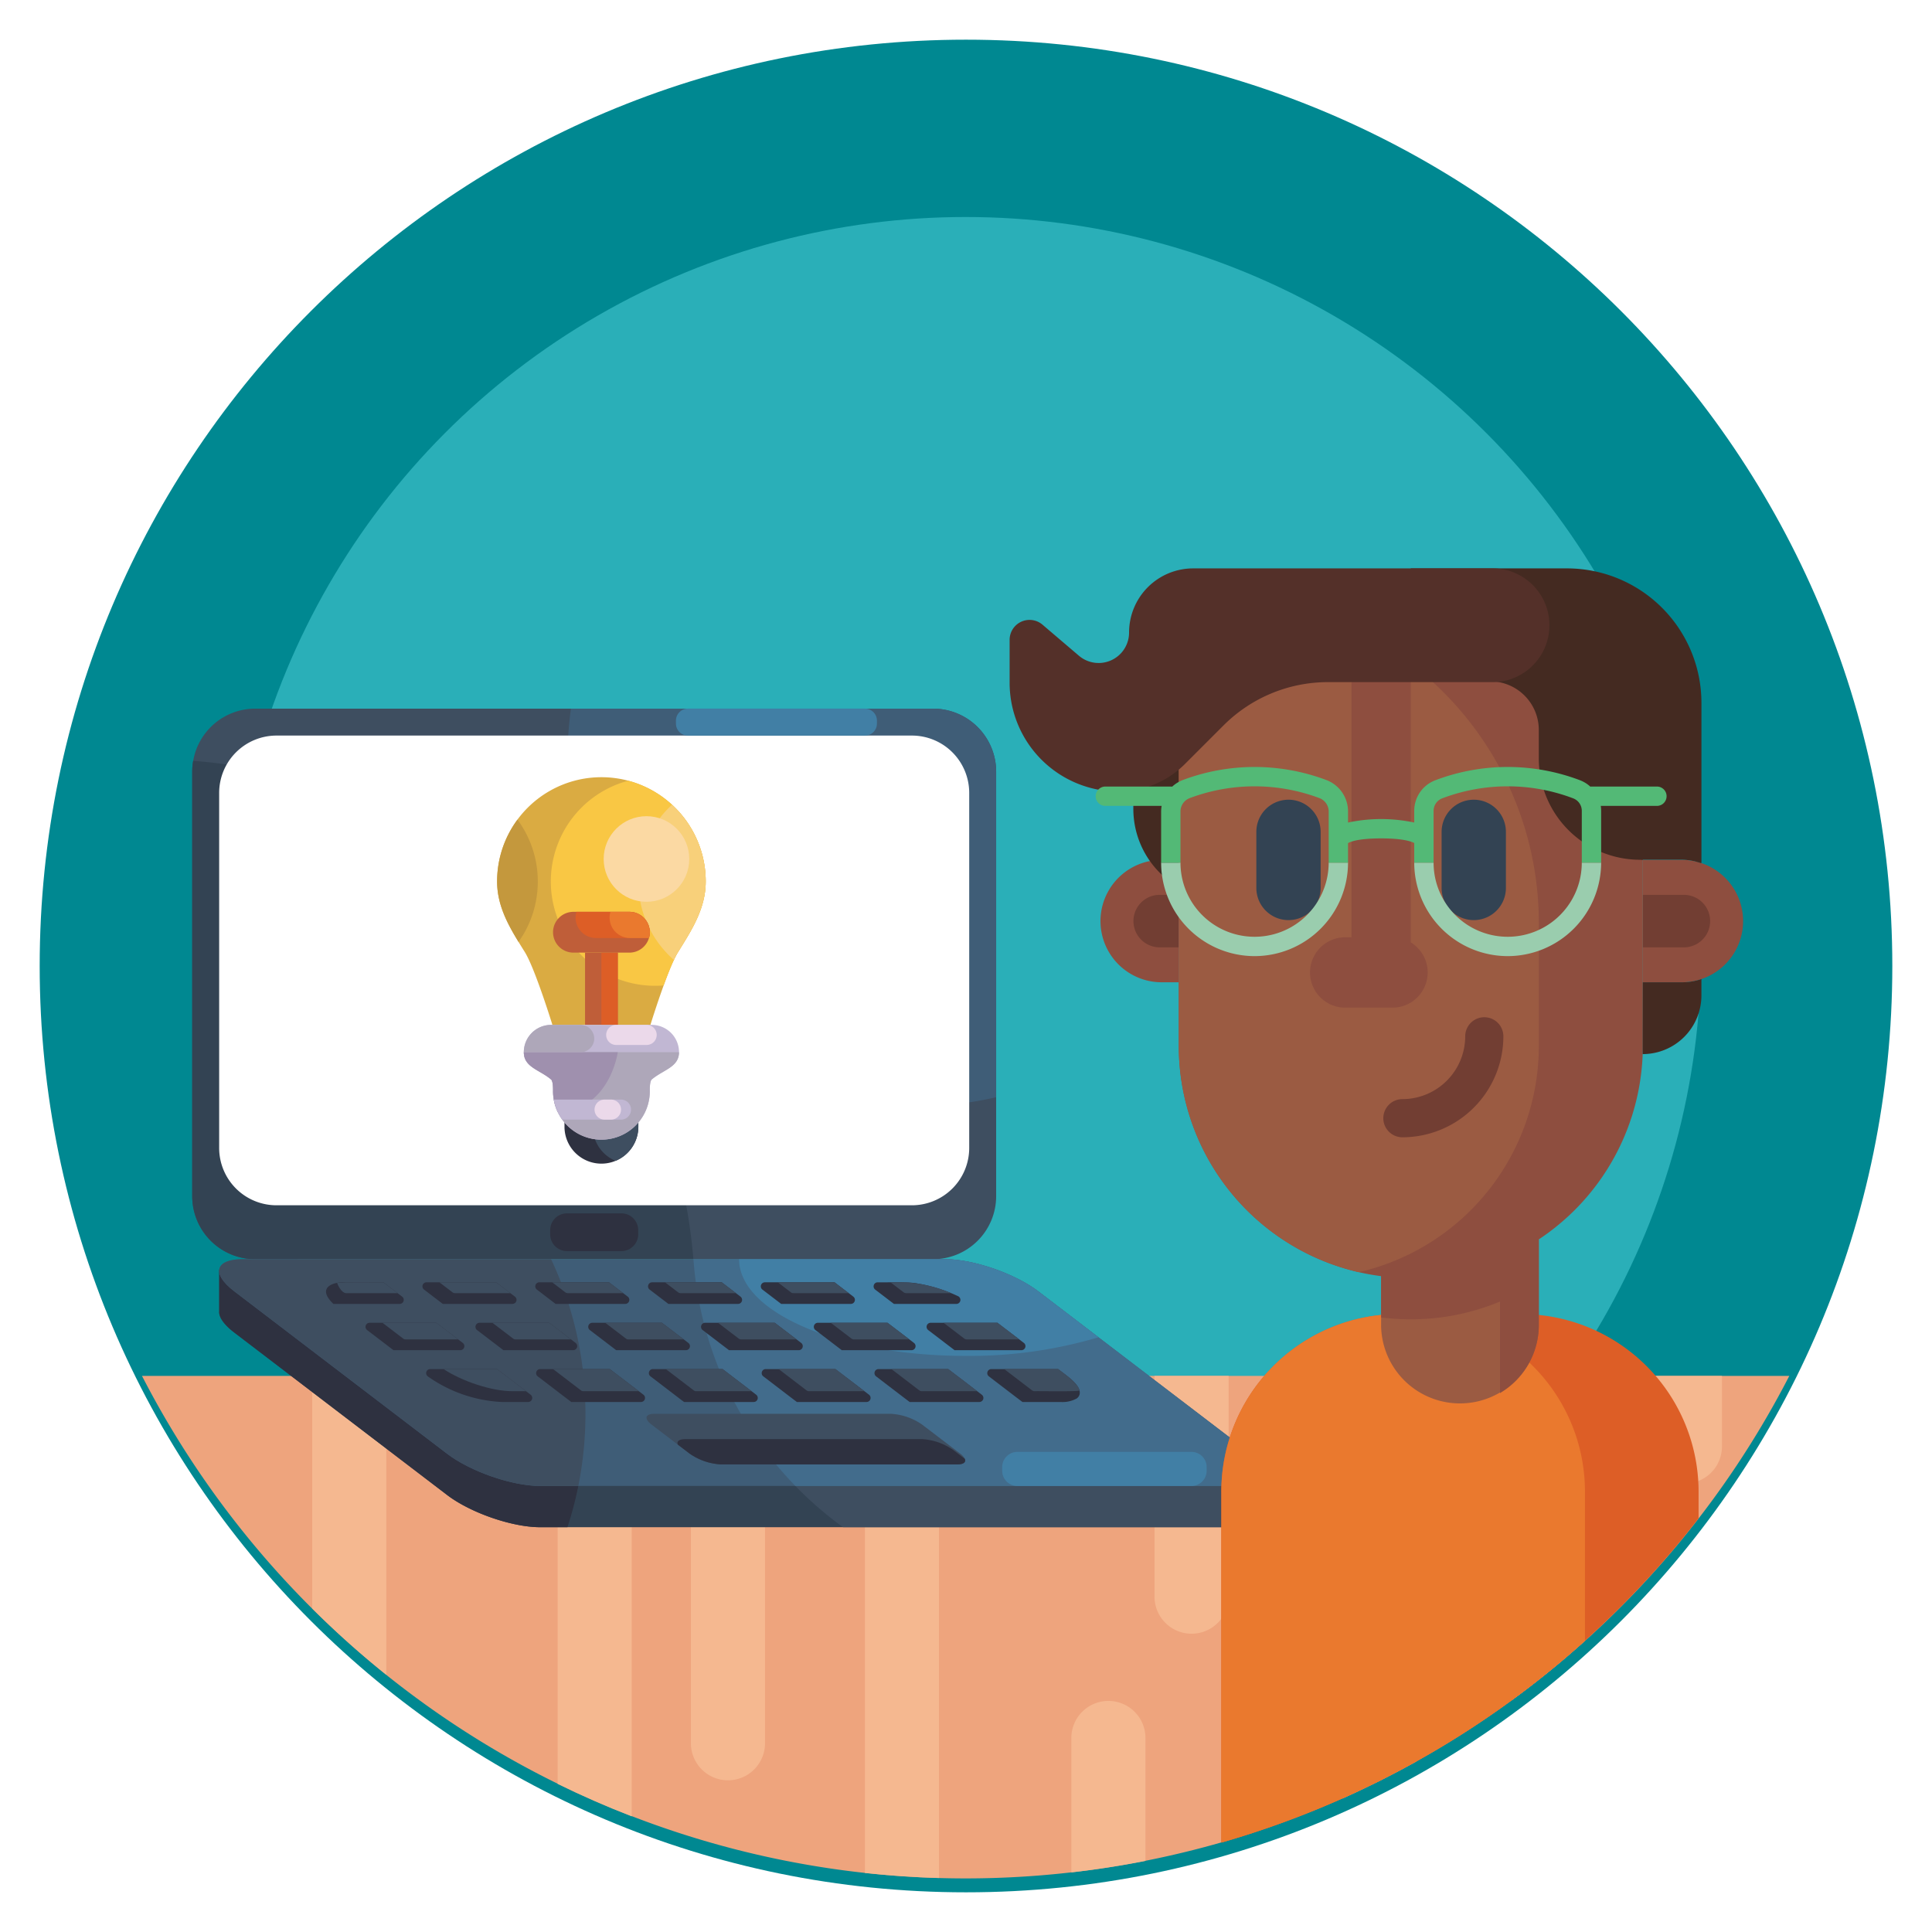 <svg xmlns="http://www.w3.org/2000/svg" xmlns:xlink="http://www.w3.org/1999/xlink" width="438.169" height="438.169" viewBox="0 0 438.169 438.169">
  <defs>
    <filter id="Caminho_106" x="0" y="0" width="438.169" height="438.169" filterUnits="userSpaceOnUse">
      <feOffset dy="3" input="SourceAlpha"/>
      <feGaussianBlur stdDeviation="3" result="blur"/>
      <feFlood flood-opacity="0.161"/>
      <feComposite operator="in" in2="blur"/>
      <feComposite in="SourceGraphic"/>
    </filter>
  </defs>
  <g id="graphic-designer" transform="translate(9 6)">
    <g id="Grupo_35" data-name="Grupo 35">
      <g transform="matrix(1, 0, 0, 1, -9, -6)" filter="url(#Caminho_106)">
        <path id="Caminho_106-2" data-name="Caminho 106" d="M210.084,0C326.111,0,420.169,94.058,420.169,210.084S326.111,420.169,210.084,420.169,0,326.111,0,210.084,94.058,0,210.084,0Z" transform="translate(9 6)" fill="#008891"/>
      </g>
      <circle id="Elipse_4" data-name="Elipse 4" cx="166.79" cy="166.79" r="166.79" transform="translate(43.215 43.215)" fill="#2aafb8"/>
      <path id="Caminho_1" data-name="Caminho 1" d="M401.887,373.08a210.075,210.075,0,0,1-373.6,0Z" transform="translate(-5.083 -67.029)" fill="#eea47d"/>
      <g id="Grupo_34" data-name="Grupo 34" transform="translate(61.812 306.051)">
        <path id="Caminho_2" data-name="Caminho 2" d="M376.9,373.08v87.464c-5.47,3.042-11.08,5.861-16.8,8.408V373.08Z" transform="translate(-126.51 -373.08)" fill="#f5b890"/>
        <path id="Caminho_3" data-name="Caminho 3" d="M196.851,373.08v83.308a8.4,8.4,0,1,1-16.809,0V373.08Z" transform="translate(-94.16 -373.08)" fill="#f5b890"/>
        <path id="Caminho_4" data-name="Caminho 4" d="M325.025,373.08v50.063a8.4,8.4,0,1,1-16.809,0V373.08Z" transform="translate(-117.188 -373.08)" fill="#f5b890"/>
        <path id="Caminho_5" data-name="Caminho 5" d="M461.414,373.08v16a8.4,8.4,0,1,1-16.809,0v-16Z" transform="translate(-141.692 -373.08)" fill="#f5b890"/>
        <path id="Caminho_6" data-name="Caminho 6" d="M302.029,471.34v27.883q-8.294,1.637-16.809,2.6V471.34a8.4,8.4,0,0,1,16.809,0Z" transform="translate(-113.056 -389.225)" fill="#f5b890"/>
        <path id="Caminho_7" data-name="Caminho 7" d="M423.529,399.829v36.63A204.713,204.713,0,0,1,406.72,450.1V399.829C407.153,388.692,423.1,388.7,423.529,399.829Z" transform="translate(-134.886 -376.385)" fill="#f5b890"/>
        <path id="Caminho_8" data-name="Caminho 8" d="M244.95,373.08V486.951q-8.428-.229-16.8-1.14V373.08Z" transform="translate(-102.803 -373.08)" fill="#f5b890"/>
        <path id="Caminho_9" data-name="Caminho 9" d="M160,404.921v72.271q-8.589-3.322-16.8-7.367v-64.9C143.625,393.78,159.579,393.786,160,404.921Z" transform="translate(-87.54 -377.3)" fill="#f5b890"/>
        <path id="Caminho_10" data-name="Caminho 10" d="M92.15,373.507v67.358a211.844,211.844,0,0,1-16.8-15.029V373.507c0-.14,0-.287.008-.427H92.142C92.15,373.228,92.15,373.367,92.15,373.507Z" transform="translate(-75.35 -373.08)" fill="#f5b890"/>
      </g>
    </g>
    <g id="Laptop_5_" transform="translate(34.593 154.711)">
      <g id="Grupo_47" data-name="Grupo 47">
        <g id="Grupo_36" data-name="Grupo 36">
          <path id="Caminho_11" data-name="Caminho 11" d="M224.5,202.9v96.265a14.3,14.3,0,0,1-14.294,14.3H56.47a14.3,14.3,0,0,1-14.3-14.3V202.9a13.677,13.677,0,0,1,.22-2.464A14.282,14.282,0,0,1,56.469,188.6H210.207A14.3,14.3,0,0,1,224.5,202.9Z" transform="translate(-42.169 -188.595)" fill="#3e4e60"/>
          <path id="Caminho_12" data-name="Caminho 12" d="M155.829,316.056H56.47a14.3,14.3,0,0,1-14.3-14.3V205.489a13.678,13.678,0,0,1,.22-2.464,123.563,123.563,0,0,1,113.44,113.031Z" transform="translate(-42.169 -191.188)" fill="#334353"/>
          <path id="Caminho_13" data-name="Caminho 13" d="M243.149,202.9v73.827A79.282,79.282,0,0,1,146.712,188.6h82.143a14.3,14.3,0,0,1,14.294,14.3Z" transform="translate(-60.817 -188.595)" fill="#3f5d77"/>
        </g>
        <g id="Grupo_39" data-name="Grupo 39" transform="translate(6.115 124.867)">
          <g id="Grupo_37" data-name="Grupo 37" transform="translate(0.001 2.452)">
            <path id="Caminho_14" data-name="Caminho 14" d="M287.1,390.162v9.184a2.4,2.4,0,0,1,0,.287v.025c-.129,1.516-1.962,2.476-5.4,2.476H122.422c-6.365,0-15.811-3.271-21.1-7.306l-48.24-36.819c-2.445-1.865-3.571-3.564-3.449-4.855V343.8H60.585v6.9H214.316c6.365,0,15.811,3.271,21.1,7.306l43.257,33.009v-.856Z" transform="translate(-49.625 -343.799)" fill="#334353"/>
            <path id="Caminho_15" data-name="Caminho 15" d="M132.694,376.418a82.385,82.385,0,0,1-4.084,25.716h-6.188c-6.365,0-15.811-3.271-21.1-7.306l-48.239-36.82c-2.445-1.865-3.571-3.564-3.449-4.855V343.8H60.585v6.9h68.025A82.384,82.384,0,0,1,132.694,376.418Z" transform="translate(-49.625 -343.799)" fill="#2e3140"/>
            <path id="Caminho_16" data-name="Caminho 16" d="M310.929,391.674v9.184a2.4,2.4,0,0,1,0,.287v.025c-.129,1.516-1.962,2.476-5.4,2.476H214.945a82.56,82.56,0,0,1-32.71-51.431h55.907c6.365,0,15.811,3.271,21.1,7.306L302.5,392.529v-.856Z" transform="translate(-73.45 -345.311)" fill="#3e4e60"/>
          </g>
          <g id="Grupo_38" data-name="Grupo 38">
            <path id="Caminho_17" data-name="Caminho 17" d="M281.7,392.242H122.422c-6.365,0-15.811-3.271-21.1-7.307l-48.24-36.818c-5.289-4.035-4.414-7.307,1.951-7.307H214.316c6.365,0,15.811,3.271,21.1,7.307l13.634,10.406,34.606,26.412C288.944,388.971,288.07,392.242,281.7,392.242Z" transform="translate(-49.624 -340.81)" fill="#3f5d77"/>
            <path id="Caminho_18" data-name="Caminho 18" d="M307.212,384.936l-34.606-26.412-13.634-10.406c-5.289-4.035-14.735-7.307-21.1-7.307H180.737a82.317,82.317,0,0,0,23.129,51.432H305.261c6.365,0,7.239-3.271,1.951-7.307Z" transform="translate(-73.18 -340.81)" fill="#426c8c"/>
            <path id="Caminho_19" data-name="Caminho 19" d="M132.693,375.881a82.908,82.908,0,0,1-1.62,16.362h-8.651c-6.365,0-15.811-3.271-21.1-7.307l-48.24-36.819c-5.289-4.035-4.414-7.307,1.951-7.307H124.9a82.261,82.261,0,0,1,7.795,35.071Z" transform="translate(-49.624 -340.81)" fill="#3e4e60"/>
            <path id="Caminho_20" data-name="Caminho 20" d="M274.875,358.523a102.838,102.838,0,0,1-30.228,4.219c-28.32,0-51.285-9.819-51.285-21.931h46.779c6.365,0,15.811,3.271,21.1,7.307Z" transform="translate(-75.448 -340.81)" fill="#417fa5"/>
          </g>
        </g>
        <g id="Grupo_40" data-name="Grupo 40" transform="translate(6.114 6.115)">
          <path id="Caminho_21" data-name="Caminho 21" d="M219.727,209.047v80.528a13,13,0,0,1-13,13H62.62a13,13,0,0,1-13-13V209.047a13.009,13.009,0,0,1,13-13H206.728A13,13,0,0,1,219.727,209.047Z" transform="translate(-49.622 -196.049)" fill="#fff"/>
        </g>
        <path id="Caminho_22" data-name="Caminho 22" d="M157.292,328.139H144.942a3.807,3.807,0,0,0-3.807,3.807v.945a3.807,3.807,0,0,0,3.807,3.807h12.349a3.807,3.807,0,0,0,3.807-3.807v-.945A3.806,3.806,0,0,0,157.292,328.139Z" transform="translate(-59.95 -213.666)" fill="#2e3140"/>
        <g id="Grupo_45" data-name="Grupo 45" transform="translate(30.35 130.099)">
          <g id="Grupo_43" data-name="Grupo 43">
            <g id="Grupo_41" data-name="Grupo 41" transform="translate(0 0.004)">
              <path id="Caminho_23" data-name="Caminho 23" d="M126.238,352.1H110.427l-.244-.19-4-3.057a.919.919,0,0,1,.556-1.651h15.8l.244.19,2.965,2.262h.006l1.039.795A.92.92,0,0,1,126.238,352.1Z" transform="translate(-83.954 -347.195)" fill="#2e3140"/>
              <path id="Caminho_24" data-name="Caminho 24" d="M111.586,364.61H96.43l-.239-.184c-.006,0-.006-.006-.012-.006l-5.735-4.377A.919.919,0,0,1,91,358.393h15.157l.244.19,4.7,3.582,1.039.795A.92.92,0,0,1,111.586,364.61Z" transform="translate(-81.127 -349.205)" fill="#2e3140"/>
              <path id="Caminho_25" data-name="Caminho 25" d="M157.416,352.1h-15.8l-.244-.19-4-3.057a.919.919,0,0,1,.556-1.651h15.8l.244.19,2.965,2.262c.02.017,1.165.879,1.131.868A.922.922,0,0,1,157.416,352.1Z" transform="translate(-89.556 -347.195)" fill="#2e3140"/>
              <path id="Caminho_26" data-name="Caminho 26" d="M219.783,352.1h-15.8l-.244-.19-4.011-3.057a.921.921,0,0,1,.556-1.651h15.811l.244.19,2.966,2.262,1.039.795A.919.919,0,0,1,219.783,352.1Z" transform="translate(-100.761 -347.195)" fill="#2e3140"/>
              <path id="Caminho_27" data-name="Caminho 27" d="M188.6,352.1H172.8l-.244-.19-4.011-3.057a.922.922,0,0,1,.563-1.651h15.8l.244.19,2.965,2.262,1.039.795A.919.919,0,0,1,188.6,352.1Z" transform="translate(-95.159 -347.195)" fill="#2e3140"/>
              <path id="Caminho_28" data-name="Caminho 28" d="M161.024,378.655h-15.8l-.22-.172c-.015.02-7.382-5.646-7.4-5.643a.921.921,0,0,1,.563-1.651h15.8l.244.19,6.328,4.83h.006c.021.017,1.157.879,1.125.868A.921.921,0,0,1,161.024,378.655Z" transform="translate(-89.6 -351.504)" fill="#2e3140"/>
              <path id="Caminho_29" data-name="Caminho 29" d="M254.574,378.655h-15.8l-.184-.14c-.006,0-.006-.006-.012-.006-.485-.354-7.2-5.5-7.422-5.668a.919.919,0,0,1,.556-1.651h15.8l.239.184c.006,0,.006.006.012.006l6.328,4.83,1.039.795a.918.918,0,0,1-.556,1.65Z" transform="translate(-106.407 -351.504)" fill="#2e3140"/>
              <path id="Caminho_30" data-name="Caminho 30" d="M192.208,378.655H176.4l-.22-.172c-.015.02-7.382-5.646-7.4-5.643a.92.92,0,0,1,.556-1.651h15.8l.239.184c.006,0,.006.006.012.006l6.328,4.83,1.039.795a.919.919,0,0,1-.557,1.651Z" transform="translate(-95.202 -351.504)" fill="#2e3140"/>
              <path id="Caminho_31" data-name="Caminho 31" d="M223.392,378.655h-15.8l-.22-.172c-.015.02-7.382-5.646-7.4-5.643a.92.92,0,0,1,.556-1.651h15.8l.239.184c.006,0,.006.006.012.006l6.328,4.83,1.039.795a.919.919,0,0,1-.557,1.651Z" transform="translate(-100.805 -351.504)" fill="#2e3140"/>
              <path id="Caminho_32" data-name="Caminho 32" d="M95.87,352.1H80.835c-.092-.085-.177-.171-.257-.257a7.137,7.137,0,0,1-.623-.7v-.006c-2.29-2.908.875-4.038,3.516-3.938h8.7l.239.184c.006,0,.006.006.012.006l2.965,2.262,1.039.795A.92.92,0,0,1,95.87,352.1Z" transform="translate(-79.166 -347.193)" fill="#2e3140"/>
              <path id="Caminho_33" data-name="Caminho 33" d="M129.989,378.655H124a31.647,31.647,0,0,1-16.789-5.815.919.919,0,0,1,.556-1.651h15.157l.244.19,6.334,4.83,1.039.795a.92.92,0,0,1-.555,1.651Z" transform="translate(-84.14 -351.504)" fill="#2e3140"/>
              <path id="Caminho_34" data-name="Caminho 34" d="M249.315,352.1H235.161l-.239-.184c-.006,0-.006-.006-.012-.006l-4-3.057a.92.92,0,0,1,.556-1.651c2.151.044,6.947-.155,9.006.257a35.024,35.024,0,0,1,9.226,2.886A.918.918,0,0,1,249.315,352.1Z" transform="translate(-106.363 -347.192)" fill="#2e3140"/>
              <path id="Caminho_35" data-name="Caminho 35" d="M282.952,376.7a1.591,1.591,0,0,1-.7,1.162.006.006,0,0,0-.006.006,6.644,6.644,0,0,1-3.589.788h-8.7l-.184-.14c-.006,0-.006-.006-.012-.006-.485-.355-7.2-5.5-7.422-5.668a.919.919,0,0,1,.556-1.651h15.157C279.819,372.59,283.132,374.681,282.952,376.7Z" transform="translate(-112.01 -351.504)" fill="#2e3140"/>
              <path id="Caminho_36" data-name="Caminho 36" d="M142.623,364.61h-15.8l-.244-.19-5.741-4.377c-.03-.025-.062-.049-.085-.073a.922.922,0,0,1,.648-1.578h15.8l.244.19,4.7,3.582h.006c.021.017,1.157.879,1.125.868a.922.922,0,0,1-.648,1.578Z" transform="translate(-86.588 -349.205)" fill="#2e3140"/>
              <path id="Caminho_37" data-name="Caminho 37" d="M236.172,364.61h-15.8l-.239-.184c-.006,0-.006-.006-.012-.006l-5.735-4.377a.919.919,0,0,1,.556-1.651h15.8l.239.184c.006,0,.006.006.012.006l4.7,3.582,1.039.795A.918.918,0,0,1,236.172,364.61Z" transform="translate(-103.394 -349.205)" fill="#2e3140"/>
              <path id="Caminho_38" data-name="Caminho 38" d="M173.806,364.61H158l-.244-.19-5.741-4.377a.921.921,0,0,1,.563-1.651h15.8l.244.19,4.7,3.582,1.039.795A.918.918,0,0,1,173.806,364.61Z" transform="translate(-92.19 -349.205)" fill="#2e3140"/>
              <path id="Caminho_39" data-name="Caminho 39" d="M204.989,364.61h-15.8l-.245-.19-5.741-4.377a.92.92,0,0,1,.556-1.651h15.8l.239.184c.006,0,.006.006.012.006l4.7,3.582,1.039.795A.918.918,0,0,1,204.989,364.61Z" transform="translate(-97.792 -349.205)" fill="#2e3140"/>
              <path id="Caminho_40" data-name="Caminho 40" d="M266.7,364.61H251.551l-.239-.184c-.006,0-.006-.006-.012-.006l-5.735-4.377a.919.919,0,0,1,.556-1.651h15.157l.244.19,4.7,3.582,1.039.795A.92.92,0,0,1,266.7,364.61Z" transform="translate(-108.997 -349.205)" fill="#2e3140"/>
            </g>
            <g id="Grupo_42" data-name="Grupo 42" transform="translate(2.519)">
              <path id="Caminho_41" data-name="Caminho 41" d="M126.592,349.657H114.028a.914.914,0,0,1-.556-.189l-2.966-2.263h12.876l.244.19Z" transform="translate(-87.316 -347.191)" fill="#3e4e60"/>
              <path id="Caminho_42" data-name="Caminho 42" d="M111.948,362.165H100.031a.947.947,0,0,1-.563-.19l-4.7-3.583H107l.244.189Z" transform="translate(-84.489 -349.201)" fill="#3e4e60"/>
              <path id="Caminho_43" data-name="Caminho 43" d="M157.776,349.657H145.212a.914.914,0,0,1-.556-.189l-2.966-2.263h12.876l.244.19Z" transform="translate(-92.919 -347.191)" fill="#3e4e60"/>
              <path id="Caminho_44" data-name="Caminho 44" d="M220.144,349.657H207.58a.914.914,0,0,1-.556-.189l-2.966-2.263h12.876l.244.19Z" transform="translate(-104.124 -347.191)" fill="#3e4e60"/>
              <path id="Caminho_45" data-name="Caminho 45" d="M188.96,349.657H176.4a.914.914,0,0,1-.556-.189l-2.966-2.263H185.75l.244.19Z" transform="translate(-98.521 -347.191)" fill="#3e4e60"/>
              <path id="Caminho_46" data-name="Caminho 46" d="M161.383,376.21H148.819a.9.9,0,0,1-.556-.184l-6.334-4.836h12.883l.244.19Z" transform="translate(-92.962 -351.5)" fill="#3e4e60"/>
              <path id="Caminho_47" data-name="Caminho 47" d="M254.935,376.21H242.371a.935.935,0,0,1-.563-.184l-6.328-4.836h12.876l.239.184c.006,0,.006.006.012.006Z" transform="translate(-109.769 -351.5)" fill="#3e4e60"/>
              <path id="Caminho_48" data-name="Caminho 48" d="M192.567,376.21H180a.9.9,0,0,1-.556-.184l-6.334-4.836h12.876l.239.184c.006,0,.006.006.012.006Z" transform="translate(-98.564 -351.5)" fill="#3e4e60"/>
              <path id="Caminho_49" data-name="Caminho 49" d="M223.751,376.21H211.187a.9.9,0,0,1-.556-.184L204.3,371.19h12.876l.239.184c.006,0,.006.006.012.006Z" transform="translate(-104.167 -351.5)" fill="#3e4e60"/>
              <path id="Caminho_50" data-name="Caminho 50" d="M95.938,349.654H84.212c-1-.085-1.828-1.785-1.975-2.317,1.075-.264,9.21-.085,10.486-.135l.239.184c.006,0,.006.006.012.006Z" transform="translate(-82.237 -347.188)" fill="#3e4e60"/>
              <path id="Caminho_51" data-name="Caminho 51" d="M130.369,376.21h-3.057c-4.783,0-11.5-2.276-15.658-5.02H123.79l.244.19Z" transform="translate(-87.522 -351.5)" fill="#3e4e60"/>
              <path id="Caminho_52" data-name="Caminho 52" d="M248.972,349.656H238.761a.947.947,0,0,1-.563-.189l-2.966-2.263c.65.012,3.277-.025,3.87.025a31.51,31.51,0,0,1,9.869,2.427Z" transform="translate(-109.725 -347.19)" fill="#3e4e60"/>
              <path id="Caminho_53" data-name="Caminho 53" d="M283.74,376.075c-1.08.258-8.911.089-10.186.135a.935.935,0,0,1-.563-.184l-6.328-4.836h12.228C280.447,372.349,283.55,374.587,283.74,376.075Z" transform="translate(-115.372 -351.5)" fill="#3e4e60"/>
              <path id="Caminho_54" data-name="Caminho 54" d="M142.982,362.165H130.418a.913.913,0,0,1-.556-.19l-4.7-3.583h12.883l.244.189Z" transform="translate(-89.949 -349.201)" fill="#3e4e60"/>
              <path id="Caminho_55" data-name="Caminho 55" d="M236.533,362.165H223.968a.947.947,0,0,1-.563-.19l-4.7-3.583h12.876l.239.184c.006,0,.006.006.012.006Z" transform="translate(-106.756 -349.201)" fill="#3e4e60"/>
              <path id="Caminho_56" data-name="Caminho 56" d="M174.166,362.165H161.6a.913.913,0,0,1-.556-.19l-4.7-3.583h12.883l.244.189Z" transform="translate(-95.551 -349.201)" fill="#3e4e60"/>
              <path id="Caminho_57" data-name="Caminho 57" d="M205.349,362.165H192.785a.913.913,0,0,1-.556-.19l-4.7-3.583H200.4l.239.184c.006,0,.006.006.012.006Z" transform="translate(-101.154 -349.201)" fill="#3e4e60"/>
              <path id="Caminho_58" data-name="Caminho 58" d="M267.069,362.165H255.152a.947.947,0,0,1-.563-.19l-4.7-3.583h12.228l.244.189Z" transform="translate(-112.359 -349.201)" fill="#3e4e60"/>
            </g>
          </g>
          <g id="Grupo_44" data-name="Grupo 44" transform="translate(72.687 29.838)">
            <path id="Caminho_59" data-name="Caminho 59" d="M238.227,395.037h-53.6a13.644,13.644,0,0,1-7.1-2.464c-1.789-1.351-6.751-5.157-8.591-6.555-1.779-1.358-1.486-2.458.655-2.458h53.6a13.687,13.687,0,0,1,7.1,2.458l8.6,6.555C240.323,393.6,240.717,395.038,238.227,395.037Z" transform="translate(-167.773 -383.561)" fill="#3e4e60"/>
            <path id="Caminho_60" data-name="Caminho 60" d="M239.765,396.294h-53.6a13.644,13.644,0,0,1-7.1-2.464l-2.647-2.018c-.324-.752.275-1.259,1.737-1.259h53.6a13.7,13.7,0,0,1,7.1,2.458l2.641,2.018c.329.752-.276,1.266-1.732,1.266Z" transform="translate(-169.311 -384.817)" fill="#2e3140"/>
          </g>
        </g>
        <g id="Grupo_46" data-name="Grupo 46" transform="translate(109.71 0.002)">
          <path id="Caminho_61" data-name="Caminho 61" d="M218.767,194.711H178.626a2.719,2.719,0,0,1-2.719-2.719v-.675a2.719,2.719,0,0,1,2.719-2.719h40.141a2.719,2.719,0,0,1,2.719,2.719v.675A2.719,2.719,0,0,1,218.767,194.711Z" transform="translate(-175.907 -188.597)" fill="#417fa5"/>
          <path id="Caminho_62" data-name="Caminho 62" d="M309.032,394.085h-39.49a3.438,3.438,0,0,0-3.438,3.438v.853a3.438,3.438,0,0,0,3.438,3.438h39.49a3.438,3.438,0,0,0,3.438-3.438v-.853A3.438,3.438,0,0,0,309.032,394.085Z" transform="translate(-192.112 -225.516)" fill="#417fa5"/>
        </g>
      </g>
    </g>
    <g id="Lightbulb_2_" transform="translate(103.742 170.265)">
      <g id="Grupo_48" data-name="Grupo 48">
        <path id="Caminho_63" data-name="Caminho 63" d="M173.774,231.209c0,6.2-3.271,11.152-6.294,16.032a17.806,17.806,0,0,0-.922,1.759c-.745,1.587-1.558,3.677-2.326,5.785-1.61,4.439-3,8.947-3,8.947H139.007s-3.929-12.738-6.243-16.49c-.482-.774-.968-1.546-1.443-2.331-2.537-4.153-4.857-8.488-4.857-13.7a23.655,23.655,0,1,1,47.31,0Z" transform="translate(-126.463 -207.555)" fill="#daab42"/>
        <path id="Caminho_64" data-name="Caminho 64" d="M135.69,233.317a23.53,23.53,0,0,1-4.37,13.7c-2.537-4.153-4.857-8.488-4.857-13.7a23.508,23.508,0,0,1,4.617-14.033A23.539,23.539,0,0,1,135.69,233.317Z" transform="translate(-126.463 -209.662)" fill="#c4983d"/>
        <path id="Caminho_65" data-name="Caminho 65" d="M176.442,231.384c0,6.2-3.271,11.152-6.294,16.032a17.806,17.806,0,0,0-.922,1.759c-.745,1.587-1.558,3.677-2.326,5.785-.636.052-1.283.08-1.93.08a23.656,23.656,0,0,1-6.094-46.514,23.652,23.652,0,0,1,17.567,22.858Z" transform="translate(-129.131 -207.729)" fill="#f9c744"/>
        <path id="Caminho_66" data-name="Caminho 66" d="M180.789,232.578c0,6.2-3.271,11.152-6.294,16.032a17.81,17.81,0,0,0-.922,1.759,23.646,23.646,0,0,1-.418-35.2,23.583,23.583,0,0,1,7.635,17.405Z" transform="translate(-133.479 -208.924)" fill="#f8d07a"/>
        <circle id="Elipse_5" data-name="Elipse 5" cx="9.706" cy="9.706" r="9.706" transform="translate(24.167 8.844)" fill="#fbd9a3"/>
        <path id="Caminho_67" data-name="Caminho 67" d="M173.774,231.209c0,6.2-3.271,11.152-6.294,16.032a17.806,17.806,0,0,0-.922,1.759c-.745,1.587-1.558,3.677-2.326,5.785-1.61,4.439-3,8.947-3,8.947H139.007s-3.929-12.738-6.243-16.49c-.482-.774-.968-1.546-1.443-2.331-2.537-4.153-4.857-8.488-4.857-13.7a23.655,23.655,0,1,1,47.31,0Z" transform="translate(-126.463 -207.555)" fill="none"/>
      </g>
      <g id="Grupo_49" data-name="Grupo 49" transform="translate(15.281 75.907)">
        <path id="Caminho_68" data-name="Caminho 68" d="M161.845,300.087v3.362a8.377,8.377,0,1,1-16.754,0v-3.362Z" transform="translate(-145.091 -300.087)" fill="#2e3140"/>
        <path id="Caminho_69" data-name="Caminho 69" d="M163.25,300.087v3.362a8.391,8.391,0,0,1-5.166,7.744,8.383,8.383,0,0,1-5.172-7.744v-3.362Z" transform="translate(-146.496 -300.087)" fill="#3e4e60"/>
        <path id="Caminho_70" data-name="Caminho 70" d="M161.845,300.087v3.362a8.377,8.377,0,1,1-16.754,0v-3.362Z" transform="translate(-145.091 -300.087)" fill="none"/>
      </g>
      <g id="Grupo_50" data-name="Grupo 50" transform="translate(19.945 39.786)">
        <path id="Caminho_71" data-name="Caminho 71" d="M150.776,256.055H158.2v16.389h-7.426Z" transform="translate(-150.776 -256.055)" fill="#bf5e39"/>
        <path id="Caminho_72" data-name="Caminho 72" d="M155.3,256.055h3.713v16.389H155.3Z" transform="translate(-151.589 -256.055)" fill="#dd5e26"/>
      </g>
      <g id="Grupo_51" data-name="Grupo 51" transform="translate(12.686 30.532)">
        <path id="Caminho_73" data-name="Caminho 73" d="M163.871,249.4a4.5,4.5,0,0,1-.189,1.312,4.633,4.633,0,0,1-4.439,3.317H146.556a4.628,4.628,0,1,1,0-9.257h12.686a4.635,4.635,0,0,1,4.628,4.628Z" transform="translate(-141.928 -244.774)" fill="#bf5e39"/>
        <path id="Caminho_74" data-name="Caminho 74" d="M164.99,249.4a4.5,4.5,0,0,1-.189,1.312H152.785a4.635,4.635,0,0,1-4.628-4.628,4.7,4.7,0,0,1,.189-1.312h12.016a4.635,4.635,0,0,1,4.628,4.628Z" transform="translate(-143.047 -244.774)" fill="#dd5e26"/>
        <path id="Caminho_75" data-name="Caminho 75" d="M165.324,246.133a4.592,4.592,0,0,1,1.358,3.271,4.5,4.5,0,0,1-.189,1.312h-4.3a4.626,4.626,0,0,1-4.623-4.628,4.5,4.5,0,0,1,.189-1.312h4.3A4.612,4.612,0,0,1,165.324,246.133Z" transform="translate(-144.738 -244.774)" fill="#ea792e"/>
        <path id="Caminho_76" data-name="Caminho 76" d="M163.871,249.4a4.5,4.5,0,0,1-.189,1.312,4.633,4.633,0,0,1-4.439,3.317H146.556a4.628,4.628,0,1,1,0-9.257h12.686a4.635,4.635,0,0,1,4.628,4.628Z" transform="translate(-141.928 -244.774)" fill="none"/>
      </g>
      <g id="Grupo_53" data-name="Grupo 53" transform="translate(6.058 56.175)">
        <path id="Caminho_77" data-name="Caminho 77" d="M169.046,282.225c0,.109-.006.212-.011.309-.212,3.139-3.649,3.734-6.175,5.877-.515.441-.441,2.664-.441,2.664a10.97,10.97,0,0,1-21.777,1.9,10.828,10.828,0,0,1-.167-1.9s.075-2.222-.441-2.664c-2.606-2.211-6.186-2.772-6.186-6.186a6.187,6.187,0,0,1,6.186-6.192h22.824a6.187,6.187,0,0,1,6.188,6.191Z" transform="translate(-133.848 -276.033)" fill="#c1b7d3"/>
        <path id="Caminho_78" data-name="Caminho 78" d="M169.035,283.581v.309c-.212,3.139-3.649,3.734-6.175,5.877-.515.441-.441,2.664-.441,2.664a10.97,10.97,0,0,1-21.777,1.9,10.828,10.828,0,0,1-.167-1.9s.075-2.222-.441-2.664c-2.606-2.211-6.186-2.772-6.186-6.186h35.187Z" transform="translate(-133.848 -277.389)" fill="#aea7b9"/>
        <path id="Caminho_79" data-name="Caminho 79" d="M155.162,283.581s-1.838,13.231-13.637,13.535a10.949,10.949,0,0,1-1.048-4.685s.075-2.222-.441-2.664c-2.606-2.211-6.186-2.772-6.186-6.186Z" transform="translate(-133.848 -277.389)" fill="#9f90ae"/>
        <path id="Caminho_80" data-name="Caminho 80" d="M149.819,279.126a3.1,3.1,0,0,1-3.093,3.1H133.85a6.187,6.187,0,0,1,6.186-6.192h6.69A3.1,3.1,0,0,1,149.819,279.126Z" transform="translate(-133.848 -276.033)" fill="#aea7b9"/>
        <path id="Caminho_81" data-name="Caminho 81" d="M159.652,298.959a2.277,2.277,0,0,1-2.28,2.274H144.061a11.078,11.078,0,0,1-1.048-1.764,10.9,10.9,0,0,1-.882-2.789h15.241A2.278,2.278,0,0,1,159.652,298.959Z" transform="translate(-135.336 -279.743)" fill="#c1b7d3"/>
        <g id="Grupo_52" data-name="Grupo 52" transform="translate(16.04 0)">
          <path id="Caminho_82" data-name="Caminho 82" d="M157.13,301.235h-1.453a2.276,2.276,0,1,1,0-4.553h1.453a2.276,2.276,0,1,1,0,4.553Z" transform="translate(-153.401 -279.743)" fill="#ebd9ea"/>
          <path id="Caminho_83" data-name="Caminho 83" d="M165.8,280.586h-6.909a2.276,2.276,0,1,1,0-4.553H165.8a2.276,2.276,0,0,1,0,4.553Z" transform="translate(-153.979 -276.033)" fill="#ebd9ea"/>
        </g>
      </g>
    </g>
    <g id="Grupo_67" data-name="Grupo 67" transform="translate(219.977 122.907)">
      <g id="Grupo_66" data-name="Grupo 66">
        <g id="Grupo_54" data-name="Grupo 54" transform="translate(48.018 169.116)">
          <path id="Caminho_84" data-name="Caminho 84" d="M434.925,396.267v6.046A210.5,210.5,0,0,1,326.69,475.856V396.267a40.263,40.263,0,0,1,40.27-40.287h27.686a40.278,40.278,0,0,1,40.278,40.287Z" transform="translate(-326.69 -355.98)" fill="#dd5e26"/>
          <path id="Caminho_85" data-name="Caminho 85" d="M409.158,396.267v33.814a209.6,209.6,0,0,1-82.468,45.775V396.267a40.263,40.263,0,0,1,40.27-40.287h1.911a40.278,40.278,0,0,1,40.287,40.287Z" transform="translate(-326.69 -355.98)" fill="#ea792e"/>
        </g>
        <g id="Grupo_55" data-name="Grupo 55" transform="translate(84.25 152.206)">
          <path id="Caminho_86" data-name="Caminho 86" d="M370.857,335.366V354.79a17.885,17.885,0,0,0,35.769,0V335.366Z" transform="translate(-370.857 -335.366)" fill="#9b5b42"/>
          <path id="Caminho_87" data-name="Caminho 87" d="M406.626,335.366V354.79a17.859,17.859,0,0,1-8.8,15.406V349.436a52.4,52.4,0,0,1-20.227,4.03,55.012,55.012,0,0,1-6.738-.42V335.366Z" transform="translate(-370.857 -335.366)" fill="#8e4e3f"/>
        </g>
        <g id="Grupo_65" data-name="Grupo 65">
          <g id="Grupo_58" data-name="Grupo 58" transform="translate(20.608 66.116)">
            <g id="Grupo_56" data-name="Grupo 56" transform="translate(122.996 0.001)">
              <path id="Caminho_88" data-name="Caminho 88" d="M452.08,258.175h-8.87V230.422h8.869a13.876,13.876,0,0,1,0,27.753Z" transform="translate(-443.21 -230.422)" fill="#8e4e3f"/>
              <path id="Caminho_89" data-name="Caminho 89" d="M452.527,251.988H443.21V240.079h9.317a5.954,5.954,0,1,1,0,11.909Z" transform="translate(-443.21 -232.157)" fill="#723e33"/>
            </g>
            <g id="Grupo_57" data-name="Grupo 57">
              <path id="Caminho_90" data-name="Caminho 90" d="M307.153,230.421h3.884v27.753h-3.884a13.876,13.876,0,1,1,0-27.753Z" transform="translate(-293.276 -230.421)" fill="#8e4e3f"/>
              <path id="Caminho_91" data-name="Caminho 91" d="M308.343,240.078h4.331v11.909h-4.331a5.954,5.954,0,1,1,0-11.909Z" transform="translate(-294.913 -232.156)" fill="#723e33"/>
            </g>
          </g>
          <path id="Caminho_92" data-name="Caminho 92" d="M322.889,218.747v8.948a20.53,20.53,0,0,1-20.53-20.53V165.443h20.53Z" transform="translate(-274.3 -152.631)" fill="#442a21"/>
          <g id="Grupo_63" data-name="Grupo 63" transform="translate(38.367 6.395)">
            <path id="Caminho_93" data-name="Caminho 93" d="M314.925,186.456v73.1a52.628,52.628,0,0,0,40.826,51.286,52.683,52.683,0,0,0,64.417-51.286v-73.1a28.842,28.842,0,0,0-28.845-28.833H343.758a28.373,28.373,0,0,0-8.048,1.15A28.824,28.824,0,0,0,314.925,186.456Z" transform="translate(-314.925 -157.621)" fill="#8e4e3f"/>
            <path id="Caminho_94" data-name="Caminho 94" d="M314.925,186.708v73.1a52.628,52.628,0,0,0,40.826,51.286A52.627,52.627,0,0,0,396.578,259.8V231.836a73.979,73.979,0,0,0-60.868-72.811A28.824,28.824,0,0,0,314.925,186.708Z" transform="translate(-314.925 -157.873)" fill="#9b5b42"/>
            <g id="Grupo_60" data-name="Grupo 60" transform="translate(29.763)">
              <g id="Grupo_59" data-name="Grupo 59">
                <path id="Caminho_95" data-name="Caminho 95" d="M359.185,251.817h10.728a7.978,7.978,0,0,1,0,15.956H359.185a7.978,7.978,0,0,1,0-15.956Z" transform="translate(-351.207 -174.545)" fill="#8e4e3f"/>
                <path id="Caminho_96" data-name="Caminho 96" d="M362.664,157.621h13.458v82.687H362.664Z" transform="translate(-353.265 -157.621)" fill="#8e4e3f"/>
              </g>
            </g>
            <g id="Grupo_61" data-name="Grupo 61" transform="translate(17.591 46.068)">
              <path id="Caminho_97" data-name="Caminho 97" d="M394.88,213.779a7.29,7.29,0,0,1,7.29,7.29v12.725a7.29,7.29,0,0,1-14.581,0V221.069A7.29,7.29,0,0,1,394.88,213.779Z" transform="translate(-345.572 -213.779)" fill="#334353"/>
              <path id="Caminho_98" data-name="Caminho 98" d="M343.659,213.779a7.29,7.29,0,0,1,7.29,7.29v12.725a7.29,7.29,0,0,1-14.581,0V221.069A7.29,7.29,0,0,1,343.659,213.779Z" transform="translate(-336.369 -213.779)" fill="#334353"/>
            </g>
            <g id="Grupo_62" data-name="Grupo 62" transform="translate(46.388 95.398)">
              <path id="Caminho_99" data-name="Caminho 99" d="M375.8,301.143a22.93,22.93,0,0,0,22.9-22.9,4.327,4.327,0,1,0-8.654,0A14.266,14.266,0,0,1,375.8,292.488a4.327,4.327,0,0,0,0,8.655Z" transform="translate(-371.473 -273.912)" fill="#723e33"/>
            </g>
          </g>
          <g id="Grupo_64" data-name="Grupo 64" transform="translate(90.987)">
            <path id="Caminho_100" data-name="Caminho 100" d="M443.2,264.092h8.869a13.833,13.833,0,0,0,4.429-.734v3.7a13.324,13.324,0,0,1-13.324,13.324Z" transform="translate(-390.588 -170.223)" fill="#442a21"/>
            <path id="Caminho_101" data-name="Caminho 101" d="M431.686,215.909h8.869a13.714,13.714,0,0,1,4.206.719l.223.011V180.331a30.506,30.506,0,0,0-30.506-30.506H379.07v7.62a18,18,0,0,0,18,18A11.026,11.026,0,0,1,408.1,186.476v6.472a22.96,22.96,0,0,0,22.96,22.96l.624.033v-.033Z" transform="translate(-379.07 -149.825)" fill="#442a21"/>
          </g>
          <path id="Caminho_102" data-name="Caminho 102" d="M295.246,164.375a6.9,6.9,0,0,1-11.383,5.253l-8.252-7.037a4.522,4.522,0,0,0-7.456,3.44v9.734a24.671,24.671,0,0,0,24.671,24.671,21.35,21.35,0,0,0,15.1-6.254l8.753-8.753a33.493,33.493,0,0,1,23.683-9.81h37.618a12.9,12.9,0,0,0,0-25.793H309.794a14.548,14.548,0,0,0-14.548,14.549Z" transform="translate(-268.155 -149.825)" fill="#543029"/>
        </g>
      </g>
      <g id="Glasses_2_" transform="translate(19.521 45.04)">
        <path id="Caminho_103" data-name="Caminho 103" d="M401.212,252.379a21.217,21.217,0,0,1-21.193-21.193h4.389a16.805,16.805,0,0,0,33.611,0h4.389A21.22,21.22,0,0,1,401.212,252.379Z" transform="translate(-307.775 -209.482)" fill="#9acdae"/>
        <path id="Caminho_104" data-name="Caminho 104" d="M331.236,252.379a21.218,21.218,0,0,1-21.194-21.193h4.389a16.805,16.805,0,0,0,33.611,0h4.389A21.219,21.219,0,0,1,331.236,252.379Z" transform="translate(-295.202 -209.482)" fill="#9acdae"/>
        <path id="Caminho_105" data-name="Caminho 105" d="M419.231,209.166H404.39a2.134,2.134,0,0,0-.252.025,7.454,7.454,0,0,0-2.258-1.42,46.2,46.2,0,0,0-32.977,0,7.393,7.393,0,0,0-4.705,6.914v2.649a35.893,35.893,0,0,0-15.016,0v-2.491a7.6,7.6,0,0,0-4.86-7.132,46.214,46.214,0,0,0-32.667,0,7.616,7.616,0,0,0-2.364,1.486,2.167,2.167,0,0,0-.3-.03H294.146a2.194,2.194,0,0,0,0,4.389h12.761a7.779,7.779,0,0,0-.114,1.289v11.588h4.389V214.845a3.24,3.24,0,0,1,2.065-3.044,41.842,41.842,0,0,1,29.481,0,3.24,3.24,0,0,1,2.065,3.044v11.588h4.389V222c.495-.3,2.291-1.075,7.508-1.075,5.038,0,6.915.724,7.508,1.052v4.451h4.389V214.686a3.028,3.028,0,0,1,1.928-2.832,41.811,41.811,0,0,1,29.756,0,3.027,3.027,0,0,1,1.927,2.832v11.746h4.389V214.686a7.588,7.588,0,0,0-.084-1.131h12.732a2.194,2.194,0,1,0,0-4.389Z" transform="translate(-291.952 -204.729)" fill="#53b976"/>
      </g>
    </g>
  </g>
</svg>
